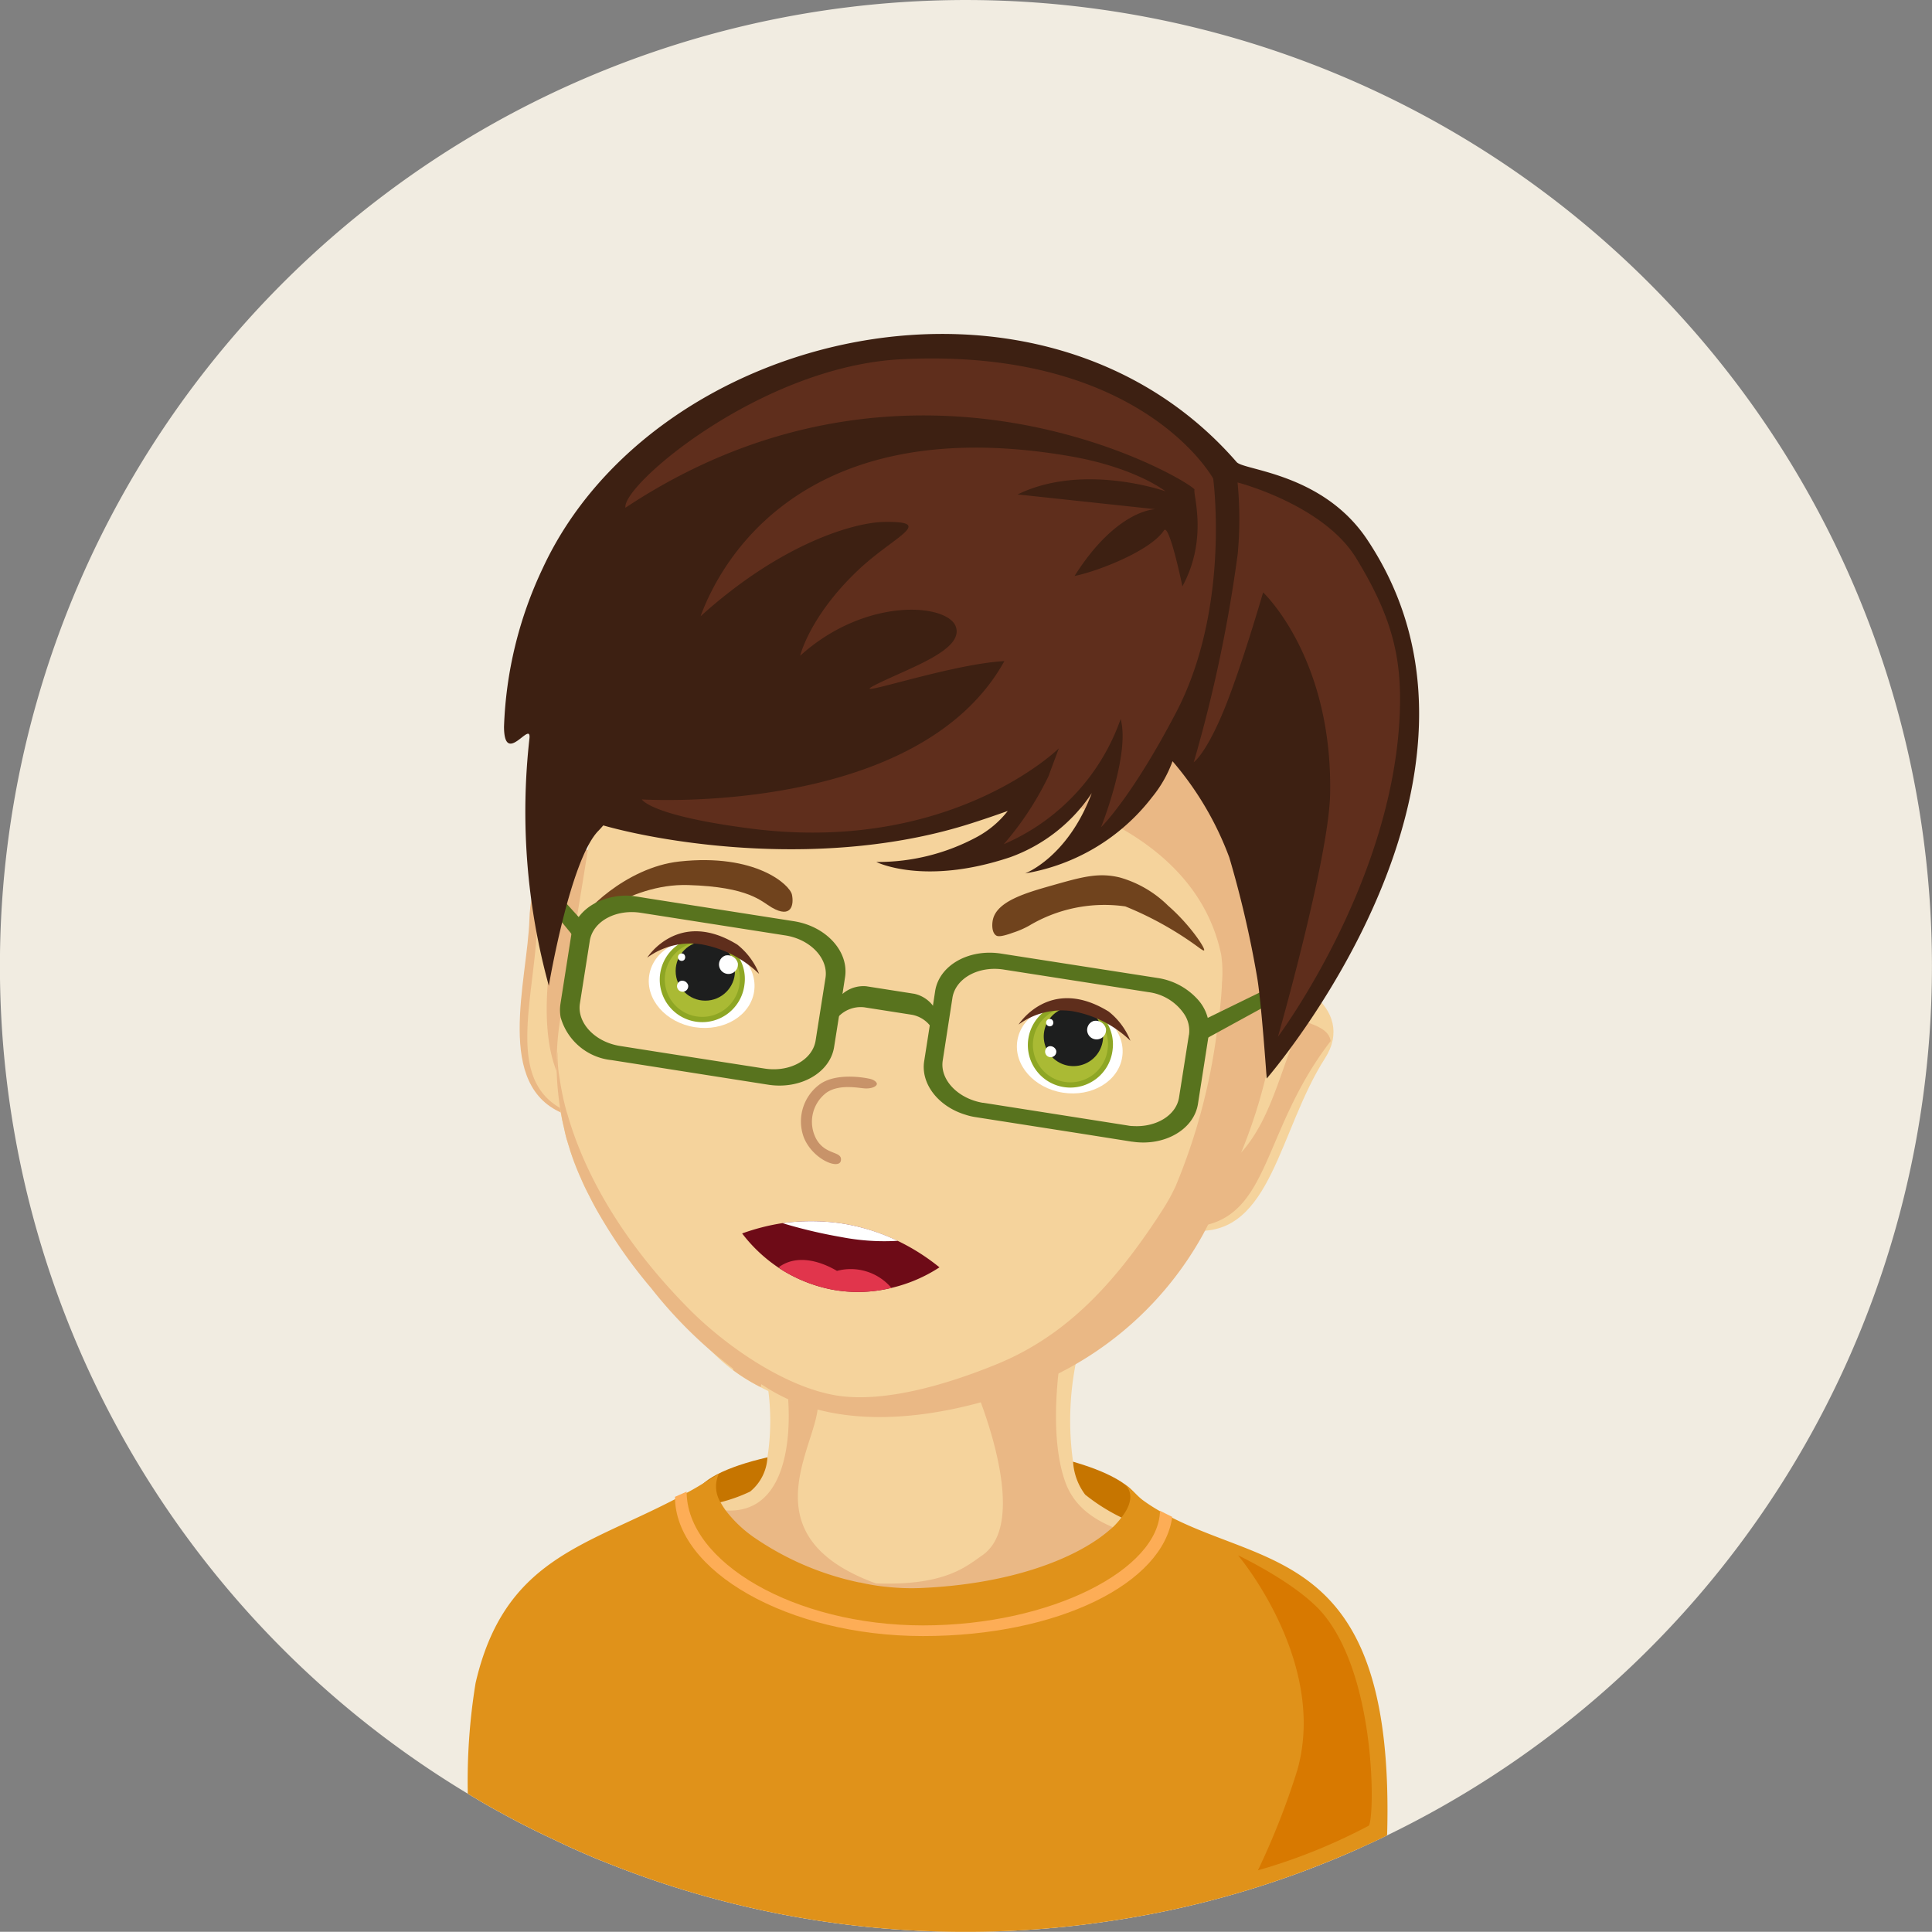 <svg xmlns="http://www.w3.org/2000/svg" width="149.014" height="149" viewBox="0 0 149.014 149">
  <rect x="0" y="0" width="149.014" height="149" fill="#808080" stroke="none"/>
  <g id="Gruppe_672" data-name="Gruppe 672" transform="translate(-671.79 -399.72)">
    <path id="Pfad_12610" data-name="Pfad 12610" d="M820.8,474.22a74.5,74.5,0,0,1-42.141,67.118c-.689.345-1.393.661-2.1.977a.05.05,0,0,0-.029.014,73.424,73.424,0,0,1-19.131,5.558.244.244,0,0,0-.1.014,73.41,73.41,0,0,1-11.016.819,74.176,74.176,0,0,1-27.677-5.314c-.172-.072-.345-.144-.517-.2a1.762,1.762,0,0,0-.244-.1c-1.092-.459-2.169-.934-3.232-1.451-1.365-.632-2.715-1.307-4.022-2.025-.689-.373-1.365-.747-2.025-1.149-.23-.129-.474-.273-.7-.417A74.508,74.508,0,1,1,820.8,474.22Z" transform="translate(0 0)" fill="#f1ece1"/>
    <g id="Gruppe_671" data-name="Gruppe 671" transform="translate(707.868 425.476)">
      <path id="Pfad_12611" data-name="Pfad 12611" d="M743.324,481.971c0,2.4-7.6,3.911-17.07,3.911s-17.151-1.945-17.151-4.345,7.678-4.345,17.151-4.345S743.324,479.57,743.324,481.971Z" transform="translate(-691.589 -391.677)" fill="#c67500"/>
      <path id="Pfad_12612" data-name="Pfad 12612" d="M766.758,515.709c-.359.259-.819.531-1.364.847a.05.05,0,0,0-.029.014,73.431,73.431,0,0,1-19.131,5.558.244.244,0,0,0-.1.014,73.409,73.409,0,0,1-11.016.819,74.177,74.177,0,0,1-27.677-5.314c-.172-.072-.345-.144-.517-.2a1.774,1.774,0,0,0-.244-.1c-1.092-.46-2.169-.934-3.232-1.451-1.365-.632-2.715-1.307-4.022-2.025-.689-.373-1.365-.747-2.025-1.149.259-2.212.9-7.856,1.005-9.867.374-7.928,8.417-10.528,14.435-12.137.316-.086.618-.158.933-.244.216-.057.445-.115.661-.172h.014c.632-.158,1.206-.316,1.738-.474a12.3,12.3,0,0,0,2.284-.819,3.645,3.645,0,0,0,1.336-2.628,18.386,18.386,0,0,0,.072-5.142c0-.057-.014-.115-.014-.187-.072-.531-.144-1.077-.259-1.609a17.839,17.839,0,0,0-.991-3.5c-1.192-2.887-1.465-5.142-.7-6.765a.3.3,0,0,1,.043-.1v-.014c1.005-1.982,3.648-2.973,8.158-2.959l8.962-6.162,1.336-.919.373-.259a10.926,10.926,0,0,1,5.156,1.12,7.239,7.239,0,0,1,2,1.508c2.2,2.356,2.815,6.061,2.786,10.212l-1.393,2.154-.014.014-.575.891a29.366,29.366,0,0,0-1.092,4.122c-.029.129-.057.259-.072.373a22.78,22.78,0,0,0-.2,7.555,4.694,4.694,0,0,0,.933,2.528,14.747,14.747,0,0,0,2.8,1.767,4.874,4.874,0,0,0,.56.259c.646.316,1.321.589,2.025.862l.9.345c.8.3,1.623.6,2.47.919h.029c1.221.445,2.47.919,3.677,1.451a19.8,19.8,0,0,1,5.874,3.749A13.361,13.361,0,0,1,766.4,505.3a4.2,4.2,0,0,1,.072.417,19.508,19.508,0,0,1,.417,3.72C766.931,511.486,766.758,515.709,766.758,515.709Z" transform="translate(-696.695 -399.718)" fill="#f5d39c"/>
      <path id="Pfad_12613" data-name="Pfad 12613" d="M759.1,502.167a10.833,10.833,0,0,0-.28-2.275c-.125-4.2-2.644-8.816-8.577-10.572-6.09-1.8-13.3-1.413-14.992-6.2s.174-12.611.174-12.611l-7.358,4.79s4.781,10.733.789,13.5c-1.676,1.162-3.908,3.3-14.214,1.471,5.836,5.922,19.383.231,19.495.665a13.462,13.462,0,0,1-.872,3.9,5.071,5.071,0,0,0-.854,2.6.264.264,0,0,0,.336.22c1.518-.51,2.569-2.1,3.4-3.237a19.836,19.836,0,0,0,2.093-3.648c6.8,2.638,14.183,4.181,16,9.455a36.481,36.481,0,0,1,1.514,5.755c0,.422-.019.843-.06,1.261a7.754,7.754,0,0,1-2.429,4.556c-.178.185.009,1.313.281,1.161,1.209-.678,5-2.254,5.2-3.038C758.759,509.87,759.229,503.328,759.1,502.167Z" transform="translate(-689.172 -394.593)" fill="#eab885"/>
      <path id="Pfad_12614" data-name="Pfad 12614" d="M710.521,483.483c4.84.589,5.443-5.128,5.142-8.8a14.3,14.3,0,0,0,2.3.962c-.345,3.447-5.774,10.643,6.133,14.032C725.013,489.947,711.311,488.295,710.521,483.483Z" transform="translate(-690.97 -392.773)" fill="#eab885"/>
      <path id="Pfad_12615" data-name="Pfad 12615" d="M767.82,506.7c0,.029-.043.072-.115.115-.689.345-1.393.661-2.1.977a.05.05,0,0,0-.029.014,73.428,73.428,0,0,1-19.131,5.558.244.244,0,0,0-.1.014,73.41,73.41,0,0,1-11.016.819,74.175,74.175,0,0,1-27.677-5.314c-.172-.072-.345-.144-.517-.2a1.769,1.769,0,0,0-.244-.1c-1.092-.46-2.169-.934-3.232-1.451-1.365-.632-2.715-1.307-4.022-2.025-.689-.373-1.365-.747-2.025-1.149-.23-.129-.474-.273-.7-.417a46.926,46.926,0,0,1,.6-8.531c2.2-9.523,8.373-10.528,15.4-14.19.287-.158.589-.3.876-.474.46-.244.9-.5,1.365-.79.014-.014.029-.014.043-.029.359-.2.733-.445,1.092-.675a2.3,2.3,0,0,0,.115,2.212,6.536,6.536,0,0,0,.4.632,9.722,9.722,0,0,0,2.169,2.068,22.435,22.435,0,0,0,8.144,3.49h.057a15.838,15.838,0,0,0,1.982.33h.029a17.329,17.329,0,0,0,2.571.1c7.067-.287,11.979-2.284,14.435-4.294.172-.144.33-.273.474-.4a6.027,6.027,0,0,0,.661-.747c.819-1.034.919-1.982.23-2.585.029.014.043.014.058.043.488.3.891.847,1.35,1.192a13.2,13.2,0,0,0,1.336.862c.3.172.618.345.934.5C758.886,486.146,768.423,485.17,767.82,506.7Z" transform="translate(-696.909 -390.953)" fill="#e0921a"/>
      <path id="Pfad_12616" data-name="Pfad 12616" d="M745.446,481.3c-.085,4.486-8.34,8.839-18.278,8.839s-18.232-4.893-18.232-10.317l-.9.4c0,5.7,8.687,10.739,19.131,10.739s18.54-4.075,19.222-9.192Z" transform="translate(-692.054 -390.529)" fill="#fdad56"/>
      <path id="Pfad_12617" data-name="Pfad 12617" d="M738.274,483.242s4.58,2.166,6.537,4.486c4.185,4.961,4,15.885,3.546,16.366a43.955,43.955,0,0,1-8.55,3.443,57.775,57.775,0,0,0,3.052-7.773C745.185,491.4,738.274,483.242,738.274,483.242Z" transform="translate(-678.862 -389.037)" fill="#d87900"/>
      <g id="Gruppe_670" data-name="Gruppe 670" transform="translate(2.795)">
        <path id="Pfad_12618" data-name="Pfad 12618" d="M700.449,450.711c-.148,4.781-2.773,12.957,2.743,15.049,3.435,1.3,7.219-2.386,8.057-6.847s-1.05-10.578-4.1-12.622C703.818,444.064,700.6,445.754,700.449,450.711Z" transform="translate(-698.488 -405.579)" fill="#eab885"/>
        <path id="Pfad_12619" data-name="Pfad 12619" d="M704.564,444.747c-1.339-.047-3.608,3.539-3.654,5.85-.131,6.557-2.887,13.27,2.63,15.362a4.13,4.13,0,0,0,2.64.086C697.648,464.349,703.452,445.876,704.564,444.747Z" transform="translate(-698.309 -405.832)" fill="#f5d39c"/>
        <path id="Pfad_12620" data-name="Pfad 12620" d="M747.458,458.489c-3.572,5.576-4.121,13.652-10.012,13.307-3.668-.214-5.613-5.128-4.556-9.541s4.49-9.448,8.111-10.066C744.949,451.516,749.906,454.669,747.458,458.489Z" transform="translate(-684.131 -402.625)" fill="#f5d39c"/>
        <path id="Pfad_12621" data-name="Pfad 12621" d="M747.57,456.107c-.139-.974-1.363-1.257-2.157-1.58-1.895,3.816-2.435,8.721-6.051,11.362a7.892,7.892,0,0,1-4.271,1.466,12.282,12.282,0,0,1-1.754,1.168,4.031,4.031,0,0,0,3.331,1.949C743.005,470.161,742.041,463.287,747.57,456.107Z" transform="translate(-683.811 -401.565)" fill="#eab885"/>
        <path id="Pfad_12622" data-name="Pfad 12622" d="M755.448,470.038a27.329,27.329,0,0,1-1.218,4.81,30.22,30.22,0,0,1-2.493,5.337,4.607,4.607,0,0,1-.26.454c-4.457,7.3-11.974,12.882-20.5,13.365a18.549,18.549,0,0,1-11.508-.419,15.214,15.214,0,0,1-2.054-.9,14.373,14.373,0,0,1-2.121-1.306,13.467,13.467,0,0,1-1.548-1.347c-.012-.017-.023-.033-.037-.036a11.538,11.538,0,0,1-.868-.964,45.973,45.973,0,0,1-8.024-9.936c-.217-.382-.418-.763-.606-1.14a13.615,13.615,0,0,1-.646-1.352,20.206,20.206,0,0,1-.829-2.136c-.076-.26-.165-.521-.24-.794s-.149-.531-.208-.8-.121-.527-.18-.8c-.043-.2-.085-.391-.112-.585-.026-.121-.039-.224-.063-.345s-.02-.254-.037-.381c-.085-.636-.152-1.264-.182-1.834-.014-.191-.013-.381-.029-.557,0-.349-.012-.671,0-.944a21.476,21.476,0,0,1,.266-3.085l.03-.2c.126-.809.549-3.316,1.014-6.195.066-.425.149-.863.218-1.3l.056-.355c.287-1.744.579-3.515.819-5.047a1.864,1.864,0,0,0,.062-.4c.277-1.584.48-2.875.585-3.543,1.626-10.387,8.481-14.808,18.134-15.363a48.566,48.566,0,0,1,10.3.623,28.533,28.533,0,0,1,16.191,8.292,24.837,24.837,0,0,1,1.886,2.156c-.016.013,0,.014,0,.014a4.39,4.39,0,0,1,.373.494c.169.215.325.429.478.656a24.127,24.127,0,0,1,4.289,16.809c-.026.257-.066.513-.106.768l-.05.326c-.079.409-.158.819-.25,1.227-.012.07-.037.139-.05.224-.121.49-.257.992-.4,1.478C756.007,467.582,755.872,467.328,755.448,470.038Z" transform="translate(-697.621 -411.448)" fill="#f5d39c"/>
        <path id="Pfad_12623" data-name="Pfad 12623" d="M756.42,465.861a40.631,40.631,0,0,1-1.926,5.994c-.768,1.93-1.659,3.811-2.562,5.589l-.25.484c-.06.108-.1.2-.164.309A26.163,26.163,0,0,1,736.8,490.412c-5.408,1.857-12.063,2.865-17.33.471a13.619,13.619,0,0,1-2-1.129c-.012.072-.036.141-.05.225a14.373,14.373,0,0,1-2.121-1.306.317.317,0,0,1,0-.116c-.609-.474-1.115-.872-1.553-1.231-.012-.017-.023-.033-.037-.036a34.521,34.521,0,0,1-4.737-4.942,38.243,38.243,0,0,1-4.155-5.958c-.217-.382-.418-.763-.606-1.14-.234-.458-.455-.9-.646-1.352a20.206,20.206,0,0,1-.829-2.136c-.076-.26-.165-.521-.24-.794a.349.349,0,0,1-.04-.108c-.066-.228-.118-.455-.168-.7-.059-.271-.121-.527-.18-.8-.029-.194-.07-.389-.1-.582-.026-.121-.039-.224-.066-.33-.111-.774-.194-1.543-.231-2.232-.014-.191-.013-.381-.029-.557,0-.349-.012-.671,0-.944.022-.23.04-.445.067-.615a10.969,10.969,0,0,0,.149,2.015c0,.014,0,.014.01.03a21.587,21.587,0,0,0,.53,2.555l.089.274c1.063,3.7,3.568,9.151,9.446,15.058,2.83,2.827,7.3,5.912,11.226,6.582,3.8.639,8.825-.929,12.4-2.391,5.527-2.245,9.221-6.436,12.523-11.457a.492.492,0,0,1,.076-.119c.116-.185.23-.356.346-.542a14.259,14.259,0,0,0,.879-1.622,46.145,46.145,0,0,0,3.177-11.845c.088-.554.156-1.1.222-1.609.085-.816.16-1.574.174-2.226a9.278,9.278,0,0,0-.062-2.2c-.936-4.421-3.892-7.543-7.709-9.725a9.99,9.99,0,0,0-1.083-.606c-.066-.04-.147-.082-.228-.124-.5-.251-1-.49-1.515-.717l-.327-.138c-.356-.144-.7-.284-1.053-.427-.672-.251-1.349-.488-2.028-.7-.8-.271-1.636-.5-2.46-.72a68.394,68.394,0,0,0-9.586-1.734c-4.55-.553-7.862-.664-7.921-1.037a113.65,113.65,0,0,1,13.6-2.377,41.607,41.607,0,0,1,12.414.475.974.974,0,0,1,.211.047,21.177,21.177,0,0,1,3.227.926,19.775,19.775,0,0,1,2.6,1.133c.121.063.228.124.346.2a6.468,6.468,0,0,1,.668.381,16.568,16.568,0,0,1,6.048,6.312c0,.073-.009.144,0,.217-.112,3.5-.366,6.979-.721,10.456q-.213,2.191-.467,4.375A27.632,27.632,0,0,1,756.42,465.861Z" transform="translate(-697.621 -408.748)" fill="#eab885"/>
        <ellipse id="Ellipse_499" data-name="Ellipse 499" cx="3.414" cy="4.093" rx="3.414" ry="4.093" transform="translate(39.065 57.887) rotate(-81.103)" fill="#fff"/>
        <path id="Pfad_12624" data-name="Pfad 12624" d="M733.514,457.2a3.278,3.278,0,1,1-2.751-3.6A3.208,3.208,0,0,1,733.514,457.2Z" transform="translate(-686.573 -401.988)" fill="#8ea624"/>
        <path id="Pfad_12625" data-name="Pfad 12625" d="M733.016,457.031a2.892,2.892,0,1,1-2.427-3.18A2.829,2.829,0,0,1,733.016,457.031Z" transform="translate(-686.456 -401.876)" fill="#aaba34"/>
        <path id="Pfad_12626" data-name="Pfad 12626" d="M732.389,456.428a2.288,2.288,0,1,1-1.906-2.614A2.287,2.287,0,0,1,732.389,456.428Z" transform="translate(-686.209 -401.889)" fill="#1d1e1e"/>
        <path id="Pfad_12627" data-name="Pfad 12627" d="M731.609,455.159a.729.729,0,1,1-.961-.6A.808.808,0,0,1,731.609,455.159Z" transform="translate(-685.179 -401.565)" fill="#fff"/>
        <path id="Pfad_12628" data-name="Pfad 12628" d="M728.766,456.269a.432.432,0,1,1-.569-.355A.479.479,0,0,1,728.766,456.269Z" transform="translate(-686.169 -400.968)" fill="#fff"/>
        <path id="Pfad_12629" data-name="Pfad 12629" d="M728.458,454.934a.286.286,0,1,1-.02-.444A.318.318,0,0,1,728.458,454.934Z" transform="translate(-686.171 -401.601)" fill="#fff"/>
        <path id="Pfad_12630" data-name="Pfad 12630" d="M714.753,454.209c-.292,1.863-2.34,3.089-4.573,2.739s-3.808-2.143-3.516-4.006,2.338-3.089,4.573-2.74S715.044,452.346,714.753,454.209Z" transform="translate(-695.463 -403.478)" fill="#fff"/>
        <path id="Pfad_12631" data-name="Pfad 12631" d="M713.746,453.687a3.278,3.278,0,1,1-2.75-3.6A3.206,3.206,0,0,1,713.746,453.687Z" transform="translate(-695.197 -403.522)" fill="#8ea624"/>
        <path id="Pfad_12632" data-name="Pfad 12632" d="M713.248,453.515a2.892,2.892,0,1,1-2.426-3.18A2.829,2.829,0,0,1,713.248,453.515Z" transform="translate(-695.08 -403.41)" fill="#aaba34"/>
        <circle id="Ellipse_500" data-name="Ellipse 500" cx="2.288" cy="2.288" r="2.288" transform="translate(13.239 46.848)" fill="#1d1e1e"/>
        <path id="Pfad_12633" data-name="Pfad 12633" d="M711.841,451.643a.73.73,0,1,1-.961-.6A.81.81,0,0,1,711.841,451.643Z" transform="translate(-693.804 -403.099)" fill="#fff"/>
        <path id="Pfad_12634" data-name="Pfad 12634" d="M709,452.752a.432.432,0,1,1-.569-.353A.48.48,0,0,1,709,452.752Z" transform="translate(-694.793 -402.502)" fill="#fff"/>
        <path id="Pfad_12635" data-name="Pfad 12635" d="M708.69,451.419a.287.287,0,1,1-.02-.445A.318.318,0,0,1,708.69,451.419Z" transform="translate(-694.795 -403.135)" fill="#fff"/>
        <path id="Pfad_12636" data-name="Pfad 12636" d="M720.048,457.691s-2.539-.583-3.9.518a3.551,3.551,0,0,0-1.135,3.984c.666,1.726,2.755,2.565,2.873,1.811s-1.2-.378-1.91-1.676a2.805,2.805,0,0,1,.817-3.569c1-.678,2.516-.33,2.967-.313.646.023.975-.24.886-.415C720.5,457.754,720.048,457.691,720.048,457.691Z" transform="translate(-691.9 -400.252)" fill="#c89369"/>
        <path id="Pfad_12637" data-name="Pfad 12637" d="M726.487,455.358a5.622,5.622,0,0,1,4.178-1.027,8.557,8.557,0,0,1,4.45,2.277,5.456,5.456,0,0,0-1.678-2.254C728.887,451.55,726.487,455.358,726.487,455.358Z" transform="translate(-686.799 -402.09)" fill="#5f2e1c"/>
        <path id="Pfad_12638" data-name="Pfad 12638" d="M706.546,451.765a5.629,5.629,0,0,1,4.178-1.027,8.565,8.565,0,0,1,4.451,2.277,5.451,5.451,0,0,0-1.679-2.254C708.946,447.957,706.546,451.765,706.546,451.765Z" transform="translate(-695.499 -403.658)" fill="#5f2e1c"/>
        <path id="Pfad_12639" data-name="Pfad 12639" d="M734.91,446.892a8.636,8.636,0,0,1,3.729,2.18c1.653,1.433,2.91,3.316,2.771,3.444-.037.036-.181-.065-.253-.113l-.068-.046a26.109,26.109,0,0,0-5.755-3.234,11.348,11.348,0,0,0-7.44,1.5,6.892,6.892,0,0,1-1.228.529c-.978.355-1.194.281-1.3.21-.335-.23-.325-.868-.241-1.228.326-1.423,2.574-2.062,4.534-2.62C732,446.85,733.256,446.491,734.91,446.892Z" transform="translate(-687.414 -404.969)" fill="#70431d"/>
        <path id="Pfad_12640" data-name="Pfad 12640" d="M710.591,446.016c-4.19.458-7.621,4.093-7.635,4.674s3.576-3,8.31-2.858,5.64,1.264,6.453,1.732c1.54.889,1.715-.237,1.556-.993S716.48,445.372,710.591,446.016Z" transform="translate(-697.066 -405.325)" fill="#70431d"/>
        <g id="Gruppe_668" data-name="Gruppe 668" transform="translate(2.447 41.543)">
          <path id="Pfad_12641" data-name="Pfad 12641" d="M719.9,449.788l-11.289-1.767-.79-.129c-.129-.014-.273-.043-.4-.057a5.223,5.223,0,0,0-2.786.531c-.014,0-.014.014-.029.014a3.75,3.75,0,0,0-1.307,1.092,1.419,1.419,0,0,0-.158.244v.014a2.932,2.932,0,0,0-.4,1.034v.029l-.847,5.4a3.177,3.177,0,0,0,.014.977v.014a4.567,4.567,0,0,0,3.935,3.318l3.3.517,8.776,1.379c2.485.388,4.768-.919,5.085-2.9l.373-2.356.273-1.738.2-1.307C724.152,452.115,722.385,450.176,719.9,449.788Zm2.442,4.366-.761,4.826c-.23,1.508-2.011,2.485-3.964,2.169l-7.928-1.235-3.174-.5c-1.953-.3-3.346-1.781-3.117-3.275l.761-4.826c.23-1.508,2.011-2.485,3.964-2.169l1.106.172,10,1.566C721.179,451.181,722.572,452.661,722.342,454.154Z" transform="translate(-699.991 -446.035)" fill="#58731e"/>
          <path id="Pfad_12642" data-name="Pfad 12642" d="M743.3,455.906a3.384,3.384,0,0,0-.761-1.408,5.209,5.209,0,0,0-3.1-1.666l-12.079-1.882c-2.485-.388-4.768.9-5.084,2.887l-.172,1.135-.244,1.522-.431,2.758c-.273,1.767,1.12,3.5,3.174,4.122a4.69,4.69,0,0,0,.776.187l8.086,1.264,3.993.632h.029c2.47.373,4.74-.934,5.056-2.9l.8-5.128.043-.287A2.989,2.989,0,0,0,743.3,455.906Zm-1.451,1.307-.761,4.826c-.215,1.393-1.781,2.327-3.562,2.212a2.022,2.022,0,0,1-.4-.043l-5.659-.89-5.487-.862h-.043c-1.925-.33-3.318-1.8-3.074-3.275l.747-4.826c.244-1.508,2.025-2.485,3.978-2.169l11.146,1.738a3.914,3.914,0,0,1,2.743,1.68A2.3,2.3,0,0,1,741.854,457.213Z" transform="translate(-691.468 -444.699)" fill="#58731e"/>
          <path id="Pfad_12643" data-name="Pfad 12643" d="M718.969,454.313l3.7.579a2.337,2.337,0,0,1,1.866,1.943,2.8,2.8,0,0,0,.188-.656,2.463,2.463,0,0,0-1.883-2.907l-3.7-.58a2.466,2.466,0,0,0-2.682,2.195,2.816,2.816,0,0,0,.017.965A2.375,2.375,0,0,1,718.969,454.313Z" transform="translate(-693.637 -443.92)" fill="#58731e"/>
          <path id="Pfad_12644" data-name="Pfad 12644" d="M735.994,455.559l5.787-2.828-.214,1.367-5.281,2.891Z" transform="translate(-685.099 -443.892)" fill="#58731e"/>
          <path id="Pfad_12645" data-name="Pfad 12645" d="M704.7,450.926l-3.931-4.349-.214,1.367,3.5,4.265Z" transform="translate(-700.559 -446.577)" fill="#58731e"/>
        </g>
        <path id="Pfad_12646" data-name="Pfad 12646" d="M765.43,433.51c-3.424-5.128-9.5-5.327-10.062-5.969-14.97-17.23-44.976-10.31-53.533,8.2a30.949,30.949,0,0,0-2.979,12.22c.017,3.117,2.117-.582,1.962.89a50.629,50.629,0,0,0,1.494,19.077s1.634-9.728,3.825-11.953c.122-.125.247-.264.373-.414,4.79,1.363,17.2,3.424,28.39-.162,1.008-.323,1.939-.641,2.811-.954a7.575,7.575,0,0,1-2.366,2,16.1,16.1,0,0,1-7.775,1.935s3.678,1.86,10.331-.368a12.708,12.708,0,0,0,6.287-4.941h0c-1.854,4.965-5.138,6.192-5.138,6.192a15.62,15.62,0,0,0,9.8-5.892,9.453,9.453,0,0,0,1.568-2.762,24.379,24.379,0,0,1,4.381,7.428,80.486,80.486,0,0,1,2.14,9.208c.327,1.869.742,7.838.742,7.838S777.767,451.993,765.43,433.51Z" transform="translate(-698.855 -417.653)" fill="#3d2012"/>
        <path id="Pfad_12647" data-name="Pfad 12647" d="M750.71,428.238s-5.517-10.126-24.031-9.209c-10.861.537-21.616,9.748-21.3,11.454,21.981-14.578,43.008-2.413,43.891-1.412-.151.3,1.083,3.782-.935,7.474,0,0-1.017-4.934-1.426-4.309-1.021,1.551-5.016,3.127-6.894,3.513,3.259-5.153,6.236-5.153,6.236-5.153l-10.623-1.138c5.059-2.478,11.4-.243,11.4-.243s-2.308-1.838-7.4-2.712c-22.1-3.789-27.584,10.005-28.458,12.352,6.37-5.75,11.986-7.242,14.139-7.276,4.057-.066.764,1.112-1.986,3.719-3.747,3.549-4.47,6.6-4.47,6.6,5.112-4.609,11.443-4.013,12.017-2.21s-3.648,3.164-6.183,4.441,5.68-1.6,9.916-1.814c-6.67,12.033-27.959,10.666-27.959,10.666s.615,1.245,8.382,2.246c15.473,1.994,23.778-6.183,23.778-6.183l-.8,2.152a23.935,23.935,0,0,1-3.447,5.24,16.415,16.415,0,0,0,9.013-9.652c.753,2.686-1.512,8.345-1.512,8.345s2.328-2.233,5.79-8.853C752.066,438.219,750.71,428.238,750.71,428.238Z" transform="translate(-696.01 -417.078)" fill="#5f2e1c"/>
        <path id="Pfad_12648" data-name="Pfad 12648" d="M739.274,425.628s6.624,1.706,9.146,5.837,3.42,7.135,3.385,11.069c-.118,13.428-9.416,25.845-9.416,25.845s3.934-13.77,4.024-18.749c.191-10.518-5.169-15.521-5.169-15.521s-1.767,6.106-3.124,9.319-2.225,3.777-2.225,3.777a109.084,109.084,0,0,0,3.391-16.068A29.43,29.43,0,0,0,739.274,425.628Z" transform="translate(-682.694 -414.173)" fill="#5f2e1c"/>
        <g id="Gruppe_669" data-name="Gruppe 669" transform="translate(18.369 68.432)">
          <path id="Pfad_12649" data-name="Pfad 12649" d="M726.863,468.859a11.634,11.634,0,0,1-3.708,1.586,10.824,10.824,0,0,1-4.613.122,11.494,11.494,0,0,1-3.874-1.537c-.014,0-.027,0-.026-.019a11.749,11.749,0,0,1-3-2.766,16.6,16.6,0,0,1,3.1-.794,16.4,16.4,0,0,1,4.435,0,15.527,15.527,0,0,1,4.452,1.366h.014A16.293,16.293,0,0,1,726.863,468.859Z" transform="translate(-711.644 -465.298)" fill="#6e0b17"/>
          <path id="Pfad_12650" data-name="Pfad 12650" d="M722.693,466.813a17.315,17.315,0,0,1-4.345-.289,38.357,38.357,0,0,1-4.543-1.074,16.4,16.4,0,0,1,4.435,0A15.527,15.527,0,0,1,722.693,466.813Z" transform="translate(-710.701 -465.298)" fill="#fff"/>
        </g>
        <path id="Pfad_12651" data-name="Pfad 12651" d="M722.3,469.536a10.824,10.824,0,0,1-4.613.122,11.494,11.494,0,0,1-3.874-1.537c-.014,0-.027,0-.026-.019-.065-.055-.115-.106-.178-.159,1.283-.948,3.013-.589,4.491.281A4.116,4.116,0,0,1,722.3,469.536Z" transform="translate(-692.419 -395.957)" fill="#e1354c"/>
      </g>
    </g>
  </g>
</svg>
